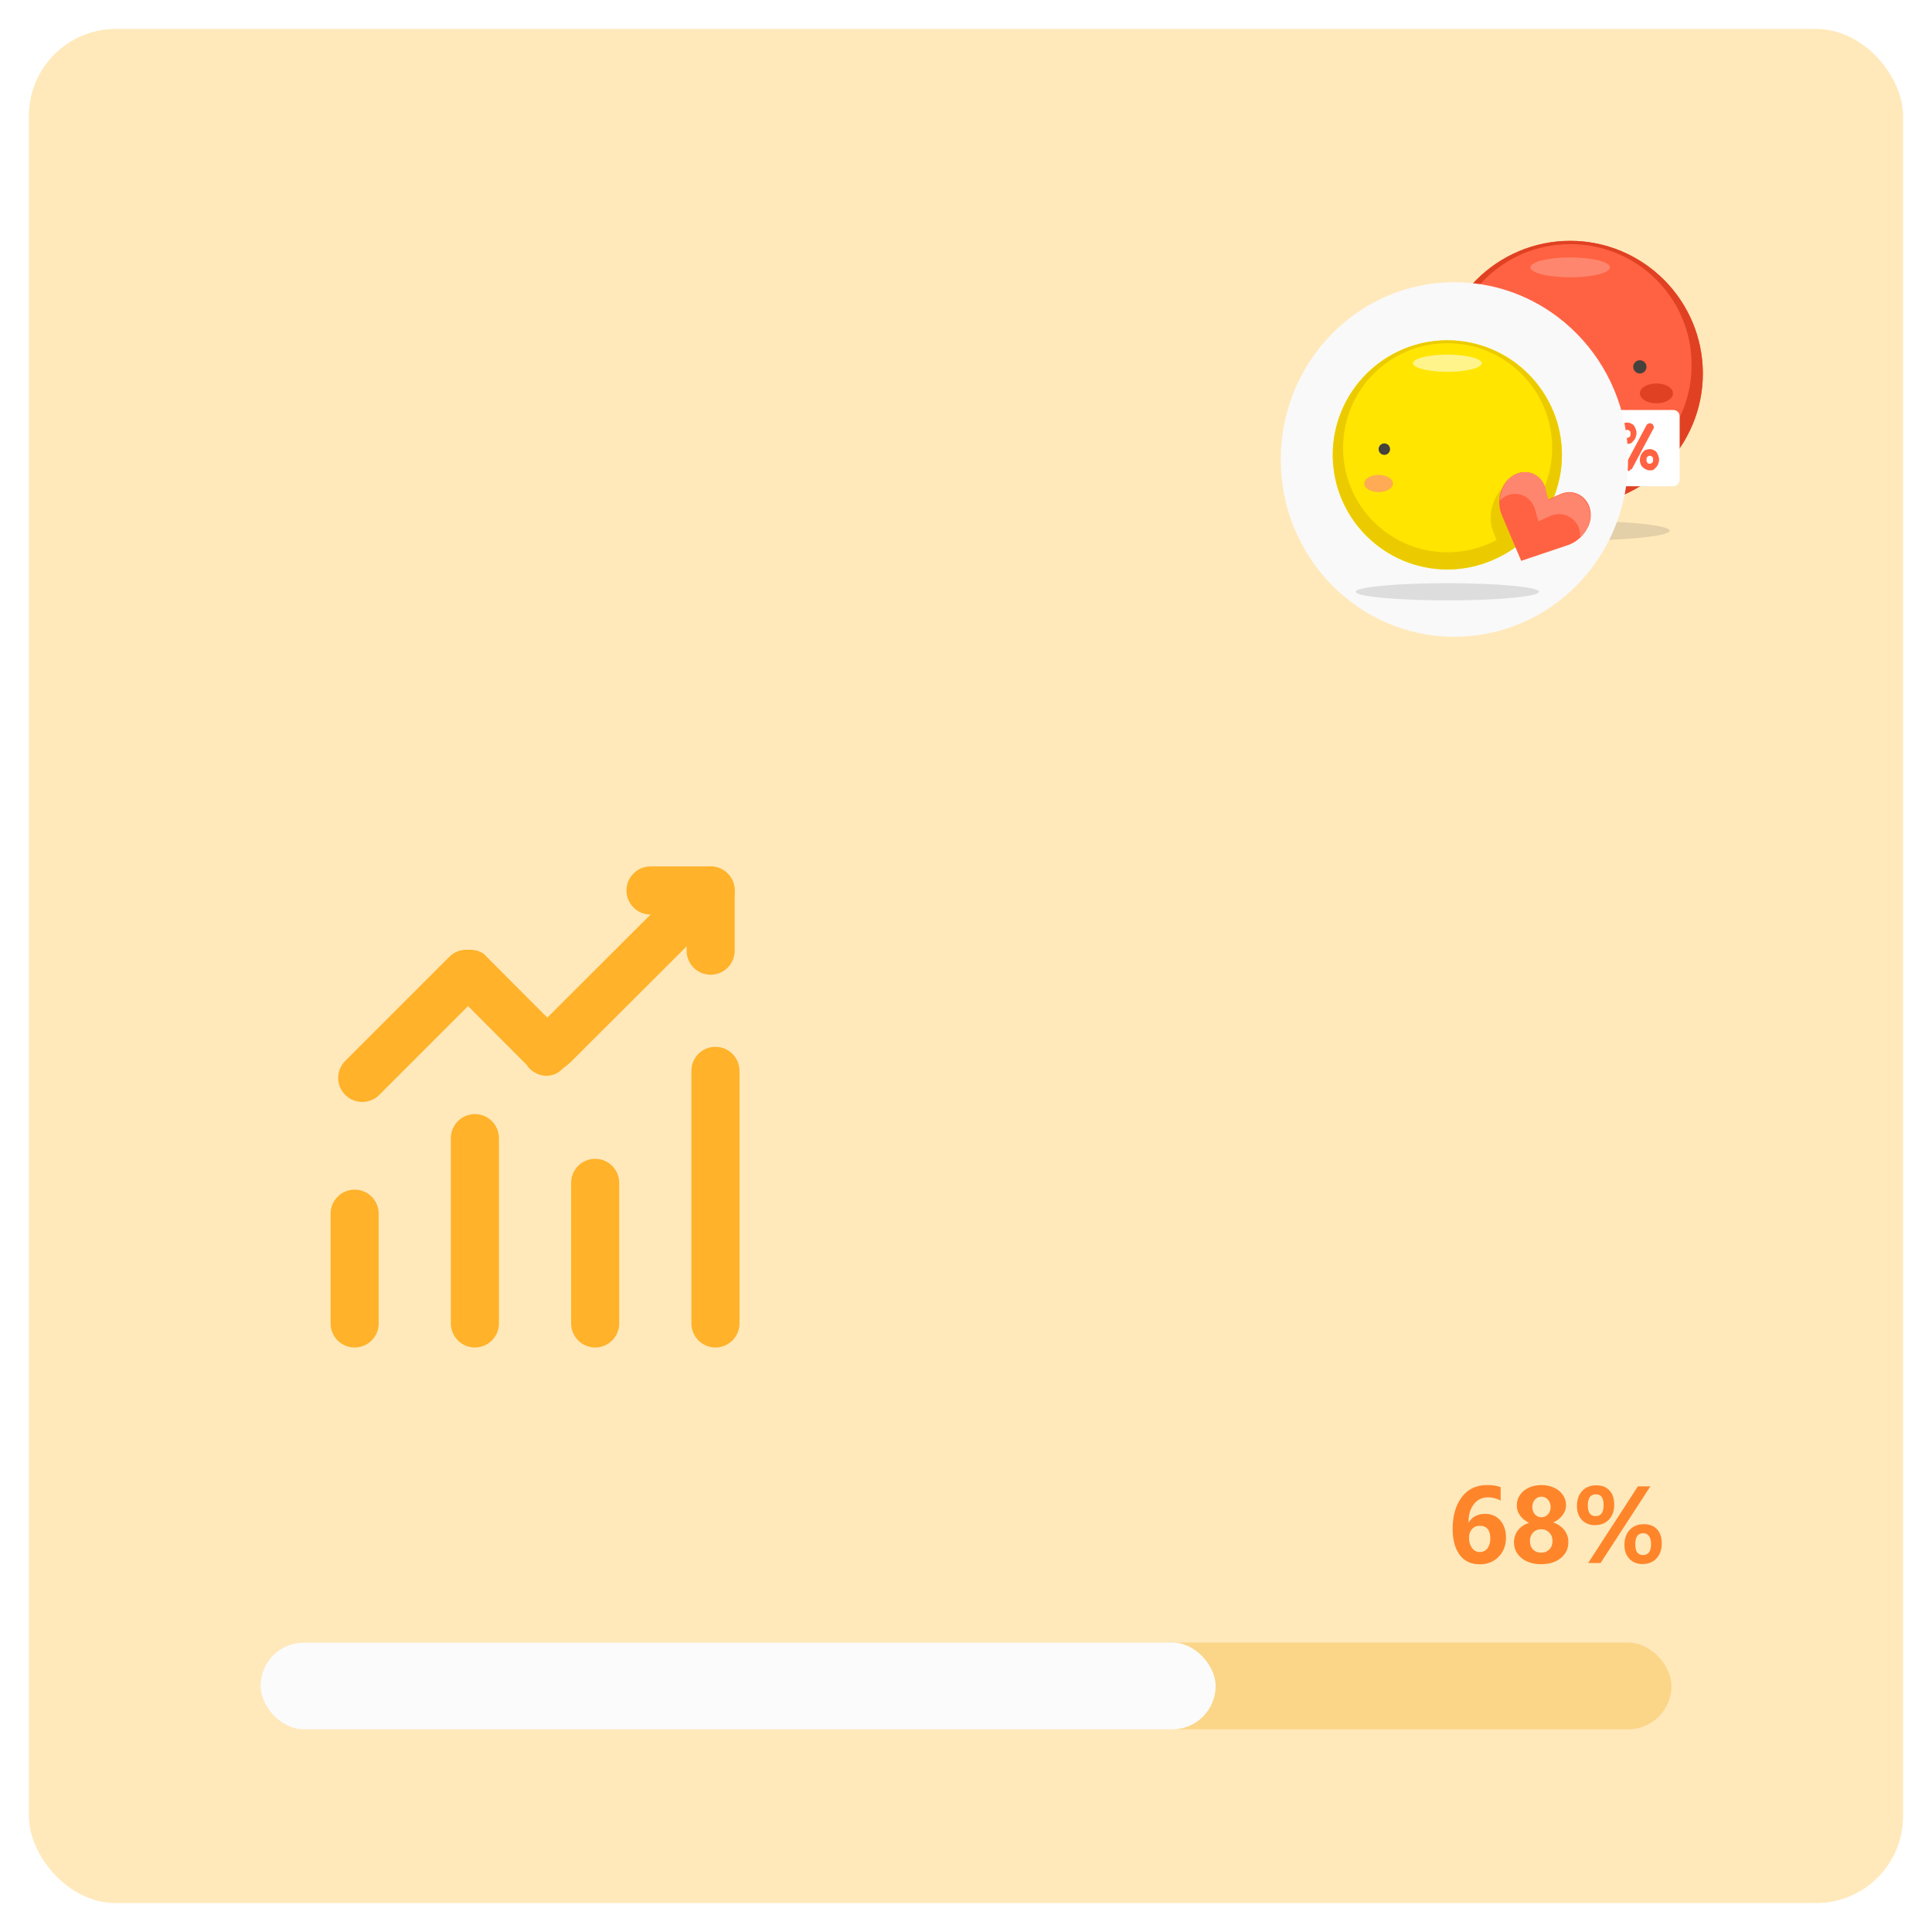 <svg width="267" height="267" viewBox="0 0 267 267" fill="none" xmlns="http://www.w3.org/2000/svg">
<g filter="url(#filter0_d_128_367)">
<rect x="4" width="259" height="259" rx="12" fill="#FFE9BB"/>
<path d="M198.667 47.617C198.667 52.479 200.598 57.142 204.036 60.58C207.475 64.018 212.138 65.95 217 65.95C221.862 65.95 226.525 64.018 229.964 60.58C233.402 57.142 235.333 52.479 235.333 47.617C235.333 42.754 233.402 38.091 229.964 34.653C226.525 31.215 221.862 29.283 217 29.283C212.138 29.283 207.475 31.215 204.036 34.653C200.598 38.091 198.667 42.754 198.667 47.617Z" fill="#FF6242"/>
<path d="M217 29.283C206.917 29.283 198.667 37.533 198.667 47.617C198.667 57.7 206.917 65.95 217 65.95C227.083 65.95 235.333 57.7 235.333 47.617C235.333 37.533 227.083 29.283 217 29.283ZM217 63.2C207.742 63.2 200.317 55.683 200.317 46.517C200.317 37.166 207.742 29.741 217 29.741C226.258 29.741 233.775 37.166 233.775 46.425C233.775 55.683 226.258 63.2 217 63.2Z" fill="#E04122"/>
<path d="M211.5 32.95C211.5 33.315 212.079 33.665 213.111 33.922C214.142 34.18 215.541 34.325 217 34.325C218.459 34.325 219.858 34.18 220.889 33.922C221.921 33.665 222.5 33.315 222.5 32.95C222.5 32.586 221.921 32.236 220.889 31.978C219.858 31.72 218.459 31.575 217 31.575C215.541 31.575 214.142 31.72 213.111 31.978C212.079 32.236 211.5 32.586 211.5 32.95Z" fill="#FF866E"/>
<path opacity="0.15" d="M203.25 69.342C203.25 69.707 204.699 70.056 207.277 70.314C209.856 70.572 213.353 70.717 217 70.717C220.647 70.717 224.144 70.572 226.723 70.314C229.301 70.056 230.75 69.707 230.75 69.342C230.75 68.977 229.301 68.627 226.723 68.37C224.144 68.112 220.647 67.967 217 67.967C213.353 67.967 209.856 68.112 207.277 68.37C204.699 68.627 203.25 68.977 203.25 69.342Z" fill="#45413C"/>
<path d="M226.625 50.367C226.625 50.731 226.866 51.081 227.296 51.339C227.726 51.597 228.309 51.742 228.917 51.742C229.524 51.742 230.107 51.597 230.537 51.339C230.967 51.081 231.208 50.731 231.208 50.367C231.208 50.002 230.967 49.652 230.537 49.394C230.107 49.137 229.524 48.992 228.917 48.992C228.309 48.992 227.726 49.137 227.296 49.394C226.866 49.652 226.625 50.002 226.625 50.367Z" fill="#E04122"/>
<path d="M202.792 50.367C202.792 50.731 203.033 51.081 203.463 51.339C203.893 51.597 204.476 51.742 205.083 51.742C205.691 51.742 206.274 51.597 206.704 51.339C207.134 51.081 207.375 50.731 207.375 50.367C207.375 50.002 207.134 49.652 206.704 49.394C206.274 49.137 205.691 48.992 205.083 48.992C204.476 48.992 203.893 49.137 203.463 49.394C203.033 49.652 202.792 50.002 202.792 50.367Z" fill="#E04122"/>
<path d="M206.458 46.7C206.458 46.943 206.555 47.176 206.727 47.348C206.899 47.52 207.132 47.617 207.375 47.617C207.618 47.617 207.851 47.52 208.023 47.348C208.195 47.176 208.292 46.943 208.292 46.7C208.292 46.457 208.195 46.224 208.023 46.052C207.851 45.88 207.618 45.783 207.375 45.783C207.132 45.783 206.899 45.88 206.727 46.052C206.555 46.224 206.458 46.457 206.458 46.7Z" fill="#45413C"/>
<path d="M225.708 46.7C225.708 46.943 225.805 47.176 225.977 47.348C226.149 47.52 226.382 47.617 226.625 47.617C226.868 47.617 227.101 47.52 227.273 47.348C227.445 47.176 227.542 46.943 227.542 46.7C227.542 46.457 227.445 46.224 227.273 46.052C227.101 45.88 226.868 45.783 226.625 45.783C226.382 45.783 226.149 45.88 225.977 46.052C225.805 46.224 225.708 46.457 225.708 46.7Z" fill="#45413C"/>
<path d="M231.208 63.2H202.792C202.242 63.2 201.875 62.833 201.875 62.283V53.575C201.875 53.025 202.242 52.658 202.792 52.658H231.208C231.758 52.658 232.125 53.025 232.125 53.575V62.283C232.125 62.742 231.758 63.2 231.208 63.2Z" fill="white"/>
<path d="M207.65 57.425L208.567 58.433L208.933 58.067C209.025 57.883 209.208 57.792 209.3 57.792C209.392 57.7 209.483 57.7 209.667 57.7C209.758 57.7 209.942 57.792 210.033 57.883C210.125 57.975 210.217 58.158 210.217 58.25C210.217 58.342 210.217 58.525 210.125 58.617C210.033 58.8 209.942 58.892 209.758 59.075L209.575 59.35L210.217 59.992C210.308 60.083 210.308 60.175 210.4 60.175C210.492 60.175 210.492 60.267 210.492 60.45C210.492 60.633 210.4 60.725 210.308 60.817C209.85 60.908 209.667 61 209.575 61C209.392 61 209.208 60.908 209.117 60.817L208.475 60.175C208.292 60.358 208.108 60.45 207.925 60.633C207.742 60.725 207.467 60.817 207.283 60.908C207.008 61 206.733 61 206.55 61C206.183 61 205.817 60.908 205.45 60.817C205.083 60.633 204.9 60.45 204.717 60.175C204.533 59.9 204.442 59.533 204.442 59.167C204.442 58.8 204.533 58.433 204.808 58.067C205.083 57.7 205.358 57.517 205.725 57.242C205.542 57.058 205.358 56.875 205.267 56.692C205.175 56.508 205.083 56.233 205.083 55.958C205.083 55.683 205.175 55.408 205.358 55.133C205.542 54.858 205.725 54.767 206 54.675C206.275 54.583 206.55 54.492 206.917 54.492C207.192 54.492 207.467 54.583 207.742 54.675C208.017 54.767 208.292 54.95 208.475 55.133C208.658 55.317 208.75 55.592 208.75 55.867C208.75 56.233 208.658 56.508 208.475 56.783C208.2 57.058 207.925 57.242 207.65 57.425ZM207.65 59.35L206.367 57.975C206.092 58.158 205.908 58.25 205.817 58.433C205.725 58.617 205.633 58.8 205.633 59.075C205.633 59.35 205.725 59.533 205.908 59.717C206.092 59.9 206.275 59.9 206.55 59.9C206.733 59.9 207.008 59.9 207.1 59.808C207.192 59.717 207.467 59.533 207.65 59.35ZM207.558 56.05C207.558 55.867 207.467 55.775 207.375 55.683C207.283 55.592 207.1 55.592 207.008 55.592C206.917 55.592 206.733 55.592 206.642 55.683C206.55 55.775 206.458 55.867 206.458 55.958C206.458 56.05 206.458 56.233 206.55 56.325C206.642 56.417 206.733 56.6 206.917 56.783C207.375 56.508 207.558 56.233 207.558 56.05ZM212.417 59.717V58.25C212.233 58.158 212.05 58.158 211.775 58.067C211.5 57.975 211.317 57.883 211.133 57.792C210.95 57.7 210.767 57.517 210.675 57.333C210.583 57.058 210.583 56.783 210.583 56.508C210.583 56.142 210.675 55.867 210.858 55.5C211.042 55.133 211.225 54.95 211.5 54.767C211.775 54.583 212.142 54.492 212.417 54.492V54.217V54.033C212.417 54.033 212.417 53.942 212.508 53.942C212.6 53.942 212.6 53.85 212.692 53.85C212.783 53.85 212.875 53.85 212.875 53.942V54.492C213.242 54.492 213.608 54.583 213.883 54.767C214.25 54.95 214.342 55.133 214.342 55.408C214.342 55.592 214.25 55.775 214.158 55.867C214.067 55.958 213.883 56.05 213.7 56.05C213.608 56.05 213.425 56.05 213.242 55.958C213.058 55.867 212.875 55.867 212.783 55.867V57.058C213.15 57.15 213.517 57.333 213.792 57.425C214.067 57.517 214.25 57.7 214.525 57.975C214.708 58.25 214.8 58.617 214.8 58.983C214.8 59.258 214.708 59.533 214.617 59.808C214.525 60.083 214.342 60.267 214.158 60.45C213.975 60.633 213.792 60.725 213.517 60.908C213.242 61 213.058 61.092 212.783 61.092V61.55C212.783 61.642 212.783 61.642 212.692 61.733C212.6 61.825 212.6 61.825 212.508 61.825C212.417 61.825 212.325 61.825 212.325 61.733V61C212.05 61 211.775 61 211.5 60.908C211.225 60.817 210.95 60.725 210.767 60.633C210.583 60.45 210.492 60.267 210.492 60.083C210.492 59.9 210.583 59.717 210.675 59.625C210.767 59.533 210.95 59.442 211.133 59.442C211.225 59.442 211.5 59.533 211.775 59.625C212.05 59.625 212.233 59.717 212.417 59.717ZM212.417 56.783V55.775C212.325 55.775 212.142 55.867 212.05 55.958C211.958 56.05 211.958 56.142 211.958 56.325C211.958 56.417 211.958 56.508 212.05 56.6C212.142 56.692 212.233 56.783 212.417 56.783ZM212.875 58.433V59.717C213.058 59.717 213.15 59.625 213.333 59.442C213.517 59.258 213.517 59.167 213.517 58.983C213.517 58.708 213.333 58.525 212.875 58.433ZM216.542 61C216.358 61 216.175 60.908 216.083 60.817C215.992 60.725 215.9 60.542 215.9 60.358C215.9 60.175 215.992 59.992 216.083 59.9C216.175 59.808 216.358 59.717 216.542 59.717C216.725 59.717 216.908 59.808 217 59.9C217.092 59.992 217.183 60.175 217.183 60.358C217.183 60.542 217.092 60.725 217 60.817C216.908 60.908 216.725 61 216.542 61ZM215.9 58.525V55.133C215.9 54.95 215.992 54.767 216.083 54.675C216.175 54.583 216.358 54.492 216.542 54.492C216.725 54.492 216.908 54.583 217 54.675C217.092 54.767 217.183 54.95 217.183 55.133V58.525C217.183 58.708 217.092 58.892 217 58.983C216.908 59.075 216.725 59.167 216.542 59.167C216.358 59.167 216.175 59.075 216.083 58.983C215.992 58.8 215.9 58.708 215.9 58.525ZM219.292 58.25L219.475 57.242H218.742C218.558 57.242 218.467 57.242 218.467 57.15C218.467 57.058 218.375 56.967 218.375 56.875C218.375 56.783 218.375 56.692 218.467 56.6C218.558 56.508 218.65 56.508 218.742 56.508H219.658L219.842 55.133C219.842 54.95 219.933 54.858 219.933 54.767C220.025 54.675 220.117 54.675 220.208 54.675C220.3 54.675 220.392 54.675 220.483 54.767C220.575 54.858 220.575 54.95 220.575 55.042V55.225L220.392 56.417H221.217L221.4 55.042C221.4 54.858 221.492 54.767 221.492 54.675C221.583 54.583 221.675 54.583 221.767 54.583C221.858 54.583 221.95 54.583 222.042 54.675C222.133 54.767 222.133 54.858 222.133 54.95V56.417H222.867C223.05 56.417 223.142 56.417 223.142 56.508C223.233 56.6 223.233 56.692 223.233 56.783C223.233 56.875 223.233 56.967 223.142 57.058C223.05 57.15 222.958 57.15 222.867 57.15H221.95L221.858 58.25H222.592C222.775 58.25 222.867 58.25 222.867 58.342C222.958 58.433 222.958 58.525 222.958 58.617C222.958 58.708 222.958 58.8 222.867 58.892C222.775 58.983 222.683 58.983 222.592 58.983H221.675L221.492 60.358C221.492 60.542 221.4 60.633 221.4 60.725C221.308 60.817 221.217 60.817 221.125 60.817C221.033 60.817 220.942 60.817 220.85 60.725C220.758 60.633 220.758 60.542 220.758 60.45V60.267L220.942 58.983H220.117L219.933 60.358C219.933 60.542 219.842 60.633 219.842 60.725C219.842 60.817 219.658 60.817 219.567 60.817C219.475 60.817 219.383 60.817 219.292 60.725C219.2 60.633 219.2 60.542 219.2 60.45V60.267L219.383 58.983H218.65C218.467 58.983 218.375 58.983 218.375 58.892C218.283 58.8 218.283 58.708 218.283 58.617C218.283 58.525 218.283 58.433 218.375 58.342C218.467 58.25 218.558 58.25 218.65 58.25H219.292ZM220.3 57.242L220.117 58.25H220.942L221.125 57.242H220.3ZM224.883 57.333C224.517 57.333 224.15 57.15 223.875 56.875C223.6 56.6 223.508 56.233 223.508 55.867C223.508 55.592 223.6 55.408 223.692 55.133C223.783 54.95 223.967 54.767 224.15 54.583C224.333 54.492 224.608 54.4 224.883 54.4C225.158 54.4 225.342 54.492 225.525 54.583C225.708 54.675 225.892 54.858 225.983 55.133C226.075 55.317 226.167 55.592 226.167 55.867C226.167 56.142 226.075 56.325 225.983 56.6C225.892 56.783 225.708 56.967 225.525 57.15C225.342 57.333 225.158 57.333 224.883 57.333ZM224.883 56.508C225.067 56.508 225.158 56.417 225.25 56.325C225.342 56.233 225.342 56.142 225.342 55.958C225.342 55.775 225.342 55.683 225.25 55.592C225.158 55.5 225.067 55.408 224.883 55.408C224.7 55.408 224.608 55.5 224.517 55.592C224.425 55.683 224.425 55.775 224.425 55.958C224.425 56.142 224.425 56.233 224.517 56.325C224.608 56.417 224.792 56.508 224.883 56.508ZM224.608 60.267L227.542 54.767C227.633 54.675 227.633 54.583 227.725 54.583C227.817 54.583 227.817 54.492 228 54.492C228.092 54.492 228.183 54.492 228.275 54.583C228.367 54.583 228.458 54.675 228.458 54.767C228.55 54.858 228.55 54.95 228.55 55.042C228.55 55.133 228.55 55.225 228.458 55.317L225.525 60.817C225.342 60.908 225.25 60.908 225.25 61C225.25 61 225.158 61.092 225.067 61.092C224.975 61.092 224.883 61 224.7 60.908C224.608 60.817 224.517 60.725 224.517 60.542C224.517 60.45 224.517 60.358 224.608 60.267ZM228 61C227.633 61 227.267 60.817 226.992 60.542C226.717 60.267 226.625 59.9 226.625 59.533C226.625 59.258 226.717 59.075 226.808 58.8C226.9 58.617 227.083 58.433 227.267 58.25C227.45 58.158 227.725 58.067 228 58.067C228.275 58.067 228.458 58.158 228.642 58.25C228.825 58.342 229.008 58.525 229.1 58.8C229.192 58.983 229.283 59.258 229.283 59.533C229.283 59.808 229.192 59.992 229.1 60.267C229.008 60.45 228.825 60.633 228.642 60.817C228.458 61 228.275 61 228 61ZM228 60.083C228.183 60.083 228.275 59.992 228.367 59.9C228.458 59.808 228.458 59.717 228.458 59.533C228.458 59.35 228.458 59.258 228.367 59.167C228.275 59.075 228.183 58.983 228 58.983C227.817 58.983 227.725 59.075 227.633 59.167C227.542 59.258 227.542 59.35 227.542 59.533C227.542 59.717 227.542 59.808 227.633 59.9C227.725 60.083 227.817 60.083 228 60.083Z" fill="#FF6242"/>
<ellipse cx="201" cy="59.5" rx="24" ry="24.5" fill="#F9F9F9"/>
<path d="M184.188 58.862C184.187 60.942 184.597 63.001 185.393 64.922C186.188 66.843 187.354 68.588 188.825 70.059C190.295 71.529 192.04 72.695 193.962 73.491C195.883 74.287 197.942 74.697 200.021 74.697C202.1 74.697 204.159 74.287 206.08 73.491C208.001 72.695 209.747 71.529 211.217 70.059C212.687 68.588 213.853 66.843 214.649 64.922C215.445 63.001 215.854 60.942 215.854 58.862C215.854 56.783 215.445 54.724 214.649 52.803C213.853 50.882 212.687 49.136 211.217 47.666C209.747 46.196 208.001 45.029 206.08 44.234C204.159 43.438 202.1 43.028 200.021 43.028C197.942 43.028 195.883 43.438 193.962 44.234C192.04 45.029 190.295 46.196 188.825 47.666C187.354 49.136 186.188 50.882 185.393 52.803C184.597 54.724 184.187 56.783 184.188 58.862Z" fill="#FFE500"/>
<path d="M200.021 43.029C191.312 43.029 184.188 50.154 184.188 58.863C184.188 67.571 191.312 74.696 200.021 74.696C208.729 74.696 215.854 67.571 215.854 58.863C215.854 50.154 208.729 43.029 200.021 43.029ZM200.021 72.321C192.025 72.321 185.612 65.829 185.612 57.913C185.612 49.917 192.025 43.425 200.021 43.425C208.017 43.425 214.508 49.917 214.508 57.913C214.508 65.829 208.017 72.321 200.021 72.321Z" fill="#EBCB00"/>
<path d="M195.271 46.196C195.271 46.352 195.394 46.506 195.632 46.65C195.871 46.794 196.221 46.925 196.662 47.035C197.103 47.146 197.627 47.233 198.203 47.293C198.779 47.353 199.397 47.383 200.021 47.383C200.645 47.383 201.262 47.353 201.839 47.293C202.415 47.233 202.939 47.146 203.38 47.035C203.821 46.925 204.171 46.794 204.409 46.65C204.648 46.506 204.771 46.352 204.771 46.196C204.771 45.881 204.27 45.579 203.38 45.356C202.489 45.133 201.281 45.008 200.021 45.008C198.761 45.008 197.553 45.133 196.662 45.356C195.771 45.579 195.271 45.881 195.271 46.196Z" fill="#FFF48C"/>
<path d="M214.192 65.987C212.767 68.837 210.471 71.212 207.7 72.716L206.829 70.658L206.433 69.629C205.8 68.204 205.879 66.541 206.592 64.958C207.225 63.612 208.333 62.583 209.679 62.346C211.104 62.029 212.529 62.583 213.321 63.691C213.558 64.008 213.796 64.404 213.954 64.879L214.192 65.987Z" fill="#EBCB00"/>
<path opacity="0.15" d="M187.354 77.783C187.354 78.098 188.689 78.4 191.064 78.623C193.44 78.846 196.661 78.971 200.021 78.971C203.38 78.971 206.602 78.846 208.977 78.623C211.353 78.4 212.687 78.098 212.687 77.783C212.687 77.468 211.353 77.166 208.977 76.944C206.602 76.721 203.38 76.596 200.021 76.596C196.661 76.596 193.44 76.721 191.064 76.944C188.689 77.166 187.354 77.468 187.354 77.783Z" fill="#45413C"/>
<path d="M210.233 73.508L207.542 67.175C207.067 66.067 207.067 64.642 207.621 63.454C208.096 62.346 209.046 61.554 210.075 61.317C211.579 61 213.004 61.792 213.479 63.375L213.954 65.038L215.537 64.325C217.042 63.613 218.625 64.167 219.417 65.513C219.971 66.463 219.971 67.729 219.496 68.758C218.942 69.946 217.912 70.896 216.804 71.292L210.233 73.508Z" fill="#FF6242"/>
<path d="M208.729 64.325C210.233 64.008 211.658 64.8 212.133 66.383L212.608 68.046L214.192 67.333C215.617 66.7 217.2 67.175 217.992 68.521C218.308 68.996 218.388 69.629 218.388 70.263C218.783 69.867 219.179 69.392 219.417 68.838C219.892 67.729 219.892 66.542 219.338 65.592C218.546 64.246 216.963 63.692 215.538 64.404L213.954 65.117L213.558 63.375C213.083 61.871 211.658 61 210.154 61.317C209.046 61.554 208.175 62.346 207.7 63.454C207.463 64.008 207.304 64.562 207.304 65.196C207.621 64.8 208.175 64.483 208.729 64.325Z" fill="#FF866E"/>
<path d="M188.542 62.821C188.542 63.136 188.75 63.438 189.121 63.66C189.492 63.883 189.996 64.008 190.521 64.008C191.046 64.008 191.549 63.883 191.92 63.66C192.291 63.438 192.5 63.136 192.5 62.821C192.5 62.506 192.291 62.204 191.92 61.981C191.549 61.758 191.046 61.633 190.521 61.633C189.996 61.633 189.492 61.758 189.121 61.981C188.75 62.204 188.542 62.506 188.542 62.821Z" fill="#FFAA54"/>
<path d="M190.521 58.071C190.521 58.281 190.604 58.482 190.753 58.631C190.901 58.779 191.103 58.863 191.313 58.863C191.523 58.863 191.724 58.779 191.872 58.631C192.021 58.482 192.104 58.281 192.104 58.071C192.104 57.861 192.021 57.66 191.872 57.511C191.724 57.363 191.523 57.279 191.313 57.279C191.103 57.279 190.901 57.363 190.753 57.511C190.604 57.66 190.521 57.861 190.521 58.071Z" fill="#45413C"/>
<rect x="36" y="223" width="195" height="12" rx="6" fill="#FBD689"/>
<rect x="36" y="223" width="132" height="12" rx="6" fill="#FCFBFB"/>
<path d="M207.39 203.387C206.852 203.081 206.266 202.929 205.633 202.929C204.817 202.929 204.163 203.25 203.671 203.893C203.183 204.531 202.939 205.358 202.939 206.374H202.98C203.486 205.599 204.236 205.212 205.229 205.212C206.118 205.212 206.822 205.517 207.342 206.128C207.866 206.734 208.128 207.525 208.128 208.5C208.128 209.566 207.788 210.448 207.109 211.146C206.43 211.838 205.562 212.185 204.505 212.185C203.293 212.185 202.363 211.747 201.716 210.872C201.073 209.997 200.752 208.799 200.752 207.276C200.752 205.485 201.169 204.032 202.003 202.915C202.841 201.794 204.006 201.233 205.496 201.233C206.298 201.233 206.929 201.329 207.39 201.521V203.387ZM203.015 208.521C203.015 209.067 203.151 209.532 203.425 209.915C203.698 210.298 204.058 210.489 204.505 210.489C204.956 210.489 205.312 210.314 205.571 209.963C205.831 209.612 205.961 209.172 205.961 208.644C205.961 207.454 205.471 206.859 204.491 206.859C204.049 206.859 203.691 207.017 203.418 207.331C203.149 207.646 203.015 208.042 203.015 208.521ZM209.229 209.149C209.229 208.534 209.406 207.987 209.762 207.509C210.117 207.03 210.632 206.679 211.307 206.456C210.769 206.187 210.352 205.845 210.056 205.431C209.764 205.016 209.618 204.556 209.618 204.05C209.618 203.521 209.762 203.043 210.049 202.614C210.34 202.181 210.746 201.844 211.266 201.603C211.785 201.356 212.366 201.233 213.009 201.233C213.656 201.233 214.242 201.354 214.766 201.596C215.29 201.833 215.698 202.168 215.989 202.601C216.281 203.029 216.427 203.503 216.427 204.022C216.427 204.515 216.265 204.973 215.941 205.396C215.622 205.82 215.192 206.155 214.649 206.401C215.31 206.629 215.825 206.982 216.194 207.461C216.563 207.935 216.748 208.491 216.748 209.129C216.748 210.027 216.399 210.758 215.702 211.323C215.005 211.888 214.1 212.171 212.988 212.171C211.876 212.171 210.972 211.888 210.274 211.323C209.577 210.758 209.229 210.034 209.229 209.149ZM211.437 208.951C211.437 209.443 211.578 209.838 211.86 210.134C212.143 210.43 212.521 210.578 212.995 210.578C213.451 210.578 213.825 210.43 214.116 210.134C214.408 209.838 214.554 209.443 214.554 208.951C214.554 208.491 214.406 208.108 214.109 207.803C213.813 207.493 213.442 207.338 212.995 207.338C212.535 207.338 212.159 207.493 211.867 207.803C211.58 208.108 211.437 208.491 211.437 208.951ZM211.765 204.275C211.765 204.663 211.883 204.995 212.12 205.273C212.362 205.547 212.665 205.684 213.029 205.684C213.38 205.684 213.679 205.549 213.925 205.28C214.171 205.011 214.294 204.676 214.294 204.275C214.294 203.874 214.173 203.535 213.932 203.257C213.695 202.979 213.394 202.84 213.029 202.84C212.656 202.84 212.35 202.979 212.113 203.257C211.881 203.535 211.765 203.874 211.765 204.275ZM217.931 204.132C217.931 203.266 218.17 202.573 218.648 202.054C219.132 201.53 219.783 201.268 220.604 201.268C221.387 201.268 221.996 201.505 222.429 201.979C222.866 202.452 223.085 203.106 223.085 203.94C223.085 204.797 222.843 205.483 222.36 205.998C221.877 206.513 221.232 206.771 220.426 206.771C219.669 206.771 219.063 206.529 218.607 206.046C218.156 205.563 217.931 204.925 217.931 204.132ZM219.435 204.057C219.435 205.036 219.795 205.526 220.515 205.526C221.248 205.526 221.615 205.016 221.615 203.995C221.615 203.006 221.264 202.512 220.562 202.512C219.811 202.512 219.435 203.027 219.435 204.057ZM228.082 201.411L221.198 212.007H219.482L226.353 201.411H228.082ZM224.493 209.505C224.493 208.63 224.737 207.935 225.225 207.42C225.712 206.9 226.362 206.641 227.173 206.641C227.957 206.641 228.565 206.873 228.998 207.338C229.436 207.803 229.654 208.457 229.654 209.3C229.654 210.166 229.41 210.858 228.923 211.378C228.435 211.893 227.79 212.15 226.988 212.15C226.236 212.15 225.632 211.909 225.177 211.426C224.721 210.938 224.493 210.298 224.493 209.505ZM225.99 209.43C225.99 210.414 226.353 210.906 227.077 210.906C227.806 210.906 228.171 210.396 228.171 209.375C228.171 208.896 228.073 208.53 227.877 208.274C227.686 208.015 227.428 207.885 227.104 207.885C226.362 207.885 225.99 208.4 225.99 209.43Z" fill="#FF852B"/>
<path d="M49.01 160.406C50.846 160.406 52.334 161.894 52.334 163.73V178.897C52.334 180.733 50.846 182.221 49.01 182.221C47.174 182.221 45.686 180.733 45.686 178.897V163.73C45.686 161.894 47.174 160.406 49.01 160.406ZM66.797 128.229C68.095 129.527 68.095 131.631 66.797 132.929L52.412 147.315C51.114 148.613 49.009 148.614 47.71 147.316C46.412 146.018 46.411 143.913 47.709 142.615L62.095 128.229C63.393 126.931 65.498 126.93 66.796 128.228L66.797 128.229Z" fill="#FFB22A"/>
<path d="M77.864 143.563C76.816 144.84 74.94 145.045 73.642 144.024L62.135 132.48C61.124 130.902 61.583 128.803 63.161 127.791C63.707 127.442 64.341 127.255 64.99 127.255C65.638 127.254 66.272 127.439 66.819 127.788L78.326 139.331C79.344 140.634 79.139 142.511 77.864 143.563Z" fill="#FFB22A"/>
<path d="M100.265 116.734C101.562 118.027 101.123 120.557 99.285 122.399L78.909 142.738C77.07 144.566 74.528 145.013 73.231 143.722C71.935 142.43 72.374 139.899 74.212 138.057L94.588 117.718C96.426 115.878 98.969 115.438 100.265 116.734Z" fill="#FFB22A"/>
<path d="M98.211 115.747C100.047 115.747 101.535 117.235 101.535 119.071V127.382C101.535 129.218 100.047 130.706 98.211 130.706C96.375 130.706 94.887 129.218 94.887 127.382V119.071C94.887 117.235 96.375 115.747 98.211 115.747ZM65.631 149.966C67.467 149.966 68.955 151.454 68.955 153.29V178.897C68.955 180.733 67.467 182.221 65.631 182.221C63.795 182.221 62.307 180.733 62.307 178.897V153.29C62.307 151.454 63.795 149.966 65.631 149.966ZM82.252 156.146C84.088 156.146 85.576 157.634 85.576 159.47V178.897C85.576 180.733 84.088 182.221 82.252 182.221C80.416 182.221 78.928 180.733 78.928 178.897V159.47C78.928 157.634 80.416 156.146 82.252 156.146ZM98.873 140.668C100.709 140.668 102.197 142.157 102.197 143.993V178.897C102.197 180.733 100.709 182.221 98.873 182.221C97.037 182.221 95.549 180.733 95.549 178.897V143.993C95.549 142.157 97.037 140.668 98.873 140.668Z" fill="#FFB22A"/>
<path d="M101.535 119.064C101.535 120.9 100.047 122.389 98.211 122.389H89.9C88.064 122.389 86.576 120.9 86.576 119.064C86.576 117.228 88.064 115.74 89.9 115.74H98.211C100.047 115.74 101.535 117.228 101.535 119.064Z" fill="#FFB22A"/>
</g>
<defs>
<filter id="filter0_d_128_367" x="0" y="0" width="268" height="268" filterUnits="userSpaceOnUse" color-interpolation-filters="sRGB">
<feFlood flood-opacity="0" result="BackgroundImageFix"/>
<feColorMatrix in="SourceAlpha" type="matrix" values="0 0 0 0 0 0 0 0 0 0 0 0 0 0 0 0 0 0 127 0" result="hardAlpha"/>
<feOffset dy="4"/>
<feGaussianBlur stdDeviation="2"/>
<feComposite in2="hardAlpha" operator="out"/>
<feColorMatrix type="matrix" values="0 0 0 0 0 0 0 0 0 0 0 0 0 0 0 0 0 0 0.25 0"/>
<feBlend mode="normal" in2="BackgroundImageFix" result="effect1_dropShadow_128_367"/>
<feBlend mode="normal" in="SourceGraphic" in2="effect1_dropShadow_128_367" result="shape"/>
</filter>
</defs>
</svg>
